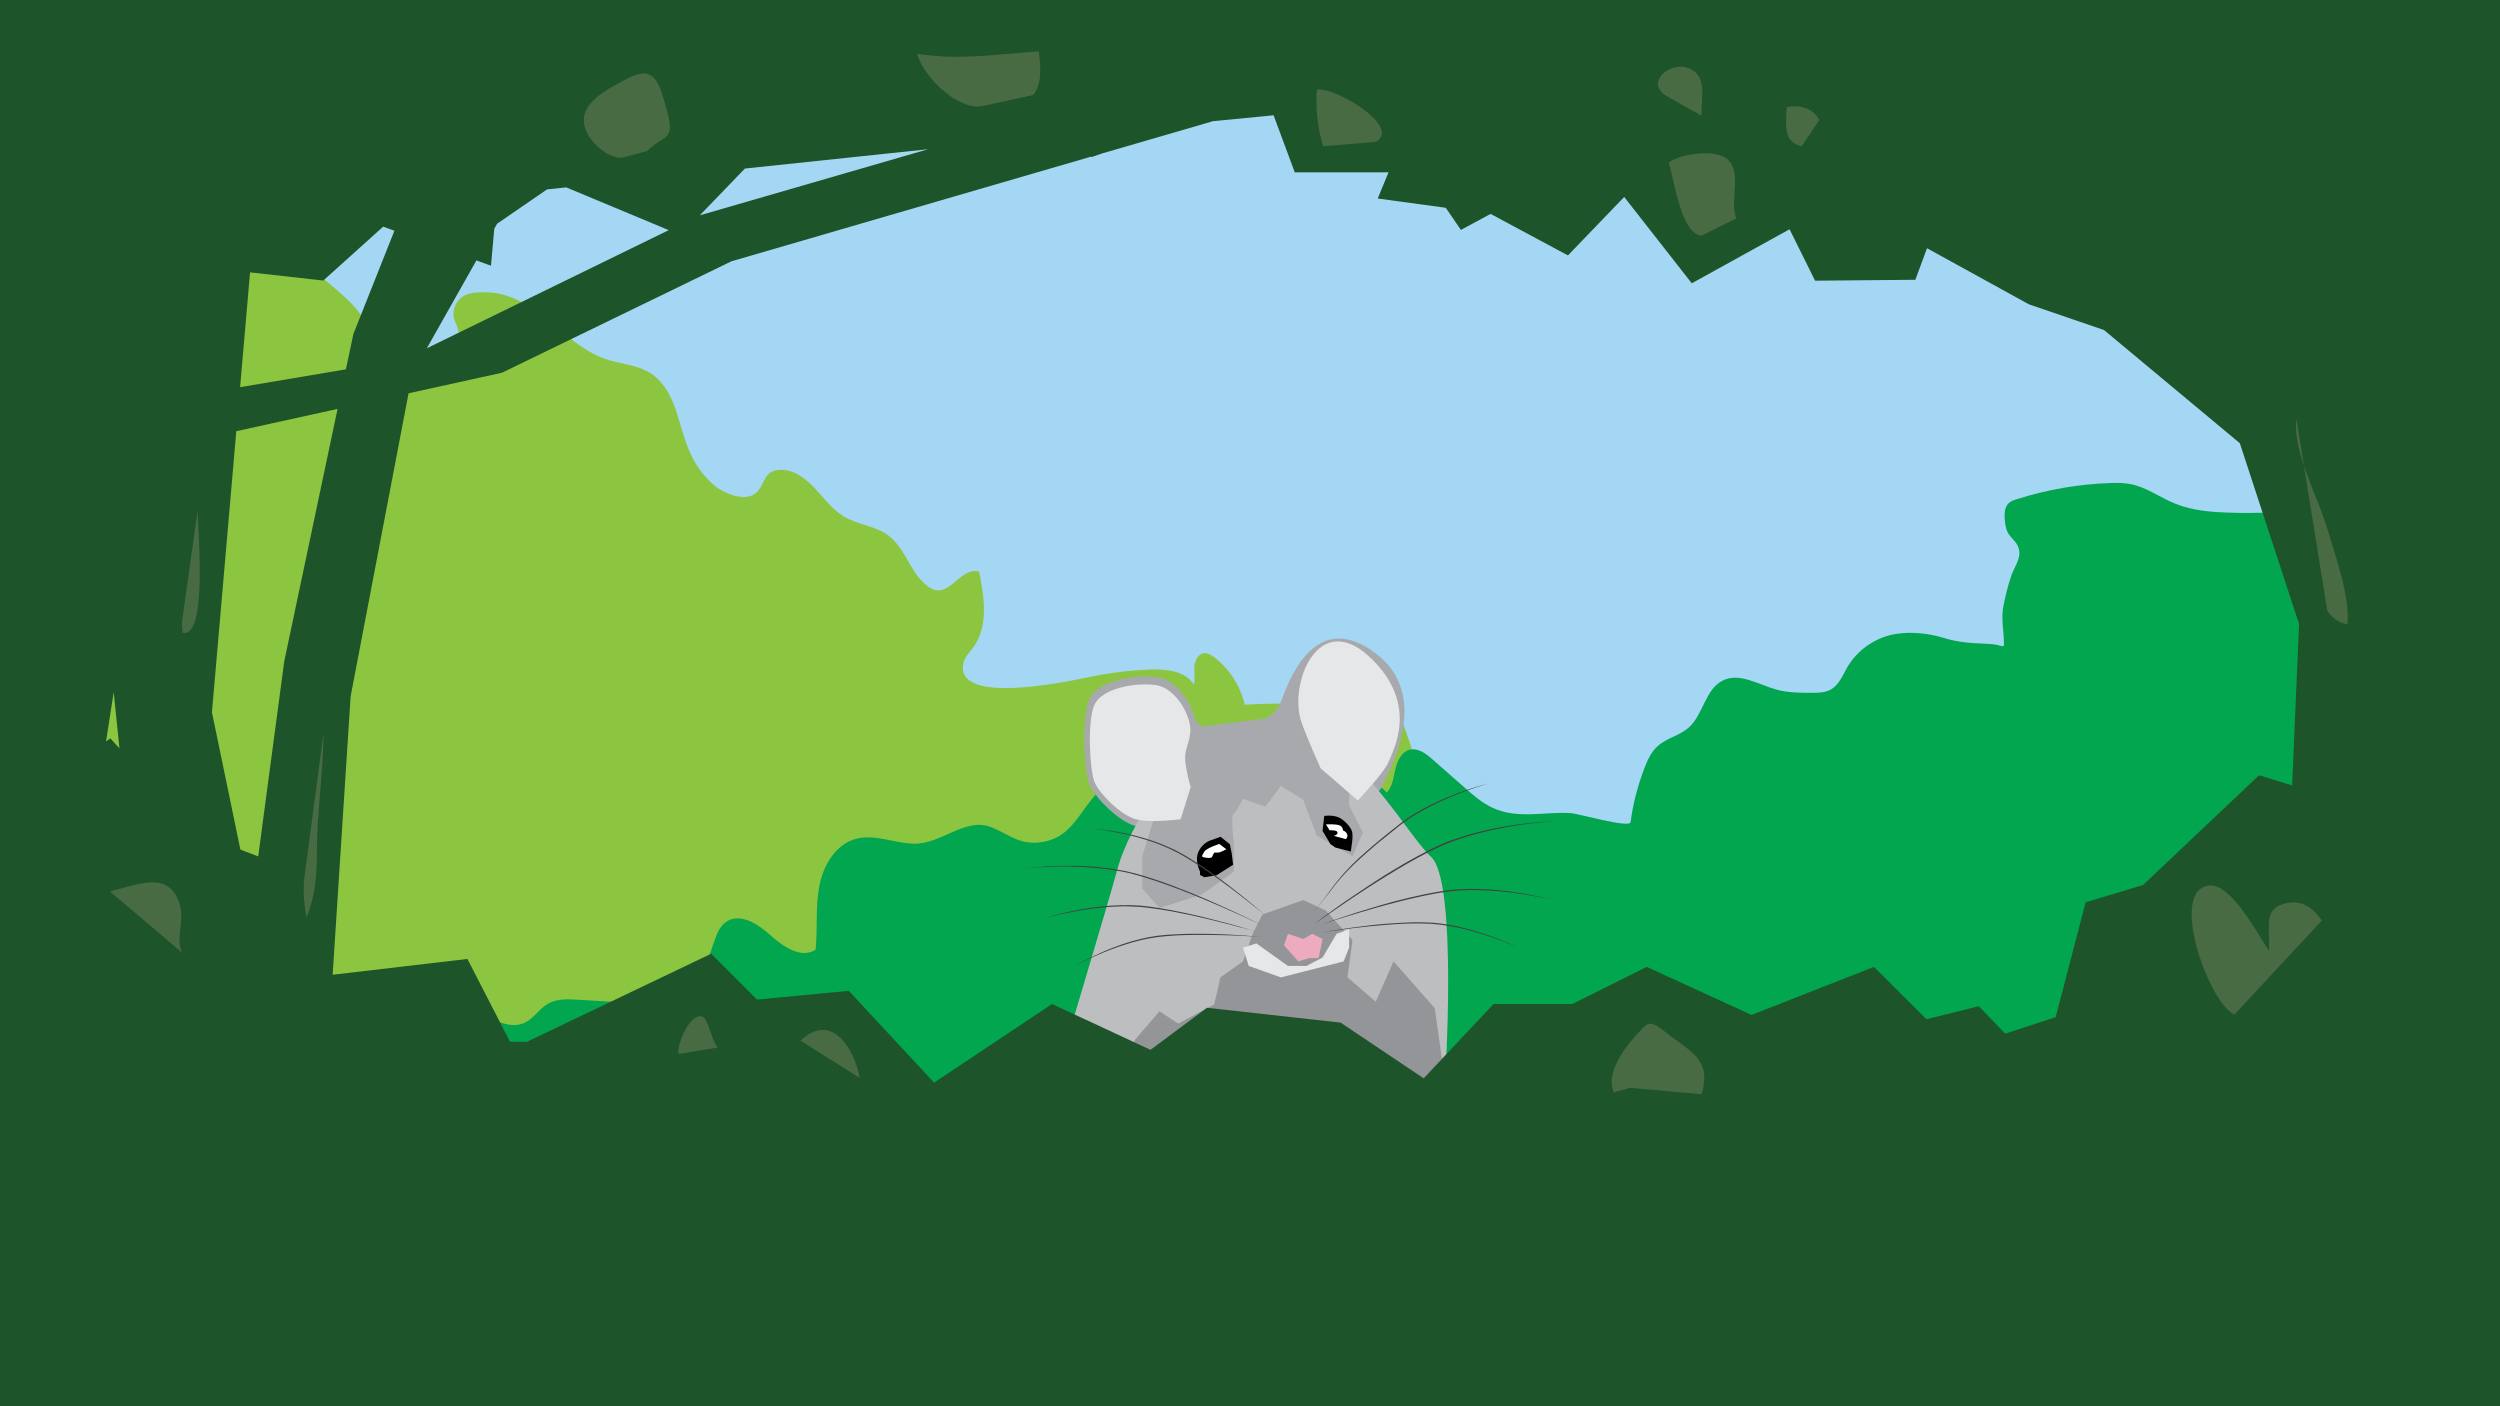 <?xml version="1.0" encoding="utf-8"?>
<!-- Generator: Adobe Illustrator 19.0.0, SVG Export Plug-In . SVG Version: 6.00 Build 0)  -->
<svg version="1.1" id="Layer_1" xmlns="http://www.w3.org/2000/svg" xmlns:xlink="http://www.w3.org/1999/xlink" x="0px" y="0px"
	 viewBox="0 0 1920 1080" enable-background="new 0 0 1920 1080" xml:space="preserve">
<rect x="0" y="0" width="1920" height="1080" fill="#808080" stroke="none"/>
<g id="bottom_x5F_forest_flip">
	<rect id="XMLID_455_" x="35.646" y="43.071" fill="#A4D7F4" width="1806.4" height="976.5"/>
	<path id="XMLID_454_" fill="#8CC640" d="M1084.146,797.871c22.4-36.7,24.7-82.2,20.4-124.9c-3.8-38.1-12.2-75.9-25.1-112
		c-1.1-3.1-2.3-6.2-4.3-8.7c-4.7-5.8-12.9-7.2-20.4-8.1c-32.8-3.7-65.9-4.8-98.8-3c-3.3-14.3-11.6-27.3-23.2-36.3
		c-2.4-1.8-5.2-3.5-8.1-3.2c-4.6,0.6-7.1,5.7-7.4,10.3c-0.3,4.6,0.8,9.3-0.3,13.7c-6.8-10.4-21.2-11.9-33.6-11.5
		c-13,0.5-25.9,1.9-38.7,4.2c-14.2,2.6-111.7,26-104.8-9c0.9-4.6,4.7-8.2,7.5-12c12-16.2,8.6-38.7,4.6-58.5
		c-15.5-3.6-23,22.6-38.6,12c-13.9-9.5-17.5-29.3-30.9-39.5c-10-7.6-23.7-8.3-34.5-14.8c-8.6-5.2-14.8-13.6-21.6-21
		s-15.4-14.3-25.5-14.7c-15.2-0.7-12.7,11.6-20.6,18c-8.3,6.8-24.9-0.2-31.6-6c-18-15.6-21.8-32.4-28.4-54.4
		c-3.8-12.6-10-25.3-21.2-32.2c-9.2-5.7-20.5-6.6-30.9-9.6c-35.6-10.2-56.4-51.8-95-52.2c-6.3,0-12.9,0-18.1,3.5
		c-6.1,4-8.5,12.8-5.4,19.4c14.4,31.1-27.5,30.8-49.1,28.6c-3-0.3-6.2-0.8-8.7-2.5c-5.3-3.6-6-11-7.7-17.2
		c-5.1-18.6-22.3-30.6-36.9-43.3c-8.8-7.6-20.9-19.6-22.7-31.7c-1.3-8.5,5.1-17.3-6.3-21.5c-13-4.8-27.9-11.3-39.3-2
		c-9.1,7.4-19.5,16.6-28,25.3c-18.7,19-32.3,42.7-42.1,67.3c-15.7,39.4-22.5,81.7-33.3,122.8c-9.7,37.2-22.7,73.5-30.7,111.1
		c-19.8,92.5-7.9,192,37.2,275.2s124.3,148.3,215.9,171.7c96.4,24.6,197.7,3.7,297.2,1.3c48.4-1.2,96.9,1.2,145.2-3.7
		c47.8-4.8,94.7-14.9,141.4-25.5c42.9-9.7,84.5-19.7,124.1-39.5C1036.746,848.271,1066.146,827.471,1084.146,797.871z"/>
	<path id="XMLID_171_" fill="#02A64F" d="M309.346,771.371c-12,1.1-37.4,5.9-36.2,21.9c2.4,31.3,20.4,59.5,42.6,81.6
		c20.4,20.3,47.9,33.6,67.1,54.7c18,19.7,38.3,23.2,64.7,26.9c345.2,48.8,698.3,41.5,1041.2-21.7c37.7-6.9,75.7-14.7,110.2-31.2
		c67.6-32.3,116.3-96.2,144.7-165.6s120.373-88.688,128.873-163.188c4.1-35.9-73.673-127.912-75.773-163.912
		c-0.3-4.6-0.8-9.5-3.9-12.8c-3.5-3.7-9.1-4.3-14.1-4.5c-21.5-0.9-43.1,0.9-64.6,0.2c-14.9-0.4-30.1-1.4-43.9-7.1
		c-11.4-4.6-21.6-12.4-33.6-14.8c-5.3-1.1-10.7-1.1-16-0.9c-24.3,0.8-48.5,5-71.7,12.4c-2.4,0.7-4.8,1.6-6.5,3.3
		c-3,3-3.1,7.9-2.8,12.2c0.3,3.7,0.8,7.4,2.6,10.6c1.9,3.3,5.3,5.8,7.1,9.2c4.4,8.4-1.8,15.5-4.5,23s-4.6,15.8-6.2,23.6
		c-2,9.7,0.4,19.6,0.4,29.5c0,0.4,0,0.9-0.3,1.2c-0.5,0.5-1.3,0.3-2,0.1c-3.9-1.3-8.1-1.5-12.2-1.7c-11.5-0.5-21.1-1.1-31.9-4.5
		c-11.3-3.5-25-4.9-36.7-3c-15.4,2.5-29.5,12.2-37.3,25.7c-3.5,6.1-6.2,13.2-12.3,16.8c-4.5,2.7-10.1,2.7-15.4,2.7
		c-9,0-18.1-0.1-26.7-2.5c-13.7-3.7-28-13.2-40.8-7.1c-13.9,6.5-15.2,26.4-26.7,36.5c-6.8,5.9-16.6,7.8-23.4,13.8
		c-5.1,4.5-8.1,10.9-10.5,17.3c-5.1,13.3-8.7,27.3-10.6,41.4c-0.6,4.7-40.6-6.7-45.7-7c-20.5-1.3-41.1,5-60.7-4.3
		c-7.8-3.7-14.4-9.5-20.9-15.2c-8.2-7.2-16.4-14.4-24.6-21.6c-5-4.5-11.4-9.3-17.9-7.5c-6.2,1.7-9.4,8.6-10.8,14.9
		s-2.2,13.2-6.6,17.9c-10.1-10.5-23.4-18-37.6-21.2c-8.4-1.9-19.1-1.3-23.1,6.3c-2.2,4.1-1.5,9.3-3.6,13.6
		c-3.3,6.9-12.8,8.8-20.1,6.5c-7.4-2.3-13.2-7.8-19.3-12.5c-12.7-9.9-27.3-17.5-42.7-22.1c-2.1,4.9-4.1,9.7-6.2,14.5
		c-24.2-4.2-51.6-2.3-69.2,14.8c-10.1,9.8-16,23.8-27.5,32c-9,6.3-21,8.3-31.6,5.2c-8.3-2.5-15.5-7.8-23.7-10.8
		c-19.5-7.1-37.8,13.4-58.5,13c-15.1-0.3-30.2-7.7-44.8-3.7c-15.6,4.3-25.1,20.7-28,36.6c-3,15.9-1.1,32.4-2.8,48.5
		c-10.9,7.1-24.8-2.2-34.4-10.9c-9.6-8.8-23.7-17.9-34.4-10.4c-5.2,3.6-7.4,10.1-9.4,16.1c-6.2,18.7-15.6,39.4-34.5,45.1
		c-7.3,2.2-15.2,1.7-22.8,1.3c-15.8-1-31.5-1.9-47.3-2.8c-7.7-0.5-15.9-0.8-22.6,3c-6.8,3.9-11,11.4-18,14.7
		c-11.4,5.3-24.2-2.6-35.6-7.9C348.346,768.771,329.346,769.571,309.346,771.371z"/>
</g>
<g id="mouse">
	<path id="XMLID_570_" fill="#A7A9AC" d="M1046.722,618.741c0,0,13-9.2,16-17.1s37.2-65.8-5-98.9c-48.6-38.2-69.2,23.5-73.9,36
		c-5.6,14.9-22.6,16.6-22.6,16.6L1046.722,618.741z"/>
	<path id="XMLID_569_" fill="#A7A9AC" d="M910.222,634.341c0,0-25.4,3.5-38.3,0s-30.6-21.5-35-31.3s-6.6-53.6,0-66.7
		c6.6-13.1,32.8-18.6,51.4-16.4s31.7,28.4,30.1,40.8c-1.6,12.4-6,14.9-3.8,28s4.2,18,4.2,18L910.222,634.341z"/>
	<path id="XMLID_568_" fill="#BCBEC0" d="M810.321,829.641c0,0,41.4-138.1,48.3-163.7c6.9-25.7,46.2-103.7,108.4-112.6
		c62.1-8.8,111.3,86,132,104.7s10.8,171.6,10.8,171.6H810.321z"/>
	<polygon id="XMLID_567_" fill="#939598" points="863.421,830.641 871.321,798.941 890.521,776.641 904.821,786.141 
		932.521,771.341 937.321,750.641 954.622,738.341 962.021,717.141 969.521,702.341 1000.921,691.241 1018.321,699.341 
		1038.722,722.041 1034.822,750.641 1056.622,769.341 1070.222,738.341 1101.922,774.341 1109.822,830.641 	"/>
	<path id="XMLID_566_" fill="#A7A9AC" d="M1038.622,603.741v-19.1l-39.3-32.3l-28.7-0.4l-44.7,5.6l-11.8,3.4l-30.1,64.4l2,4.1
		l-8.8,28.1v24.8l13.2,15l32.7-10.4l24.5-17.6v-20.8c0,0-2.4-22-0.6-23.1c1.9-1.1,7.6-11.9,7.6-11.9l17.2,6l11.9-16l17.2,10.7
		l10.3,27.6l27.5,15.8l8-18.2l-10.6-20.8v-10.8"/>
	<path id="XMLID_565_" fill="#A7A9AC" d="M947.721,570.841l-41.9,21.7l-14-52.4l13.8-1.8c0,0,12.5,17.2,20.4,21.1
		c7.9,3.9,21.7,0,21.7,0V570.841z"/>
	<path id="XMLID_564_" fill="#E6E7E8" d="M1042.822,614.741c0,0,20.6-21.7,23.6-29.6c2.9-7.9,24.6-44.3-14.8-80.8
		s-62.1,21.2-52.2,50c4.1,12,14.8,35.7,14.8,35.7L1042.822,614.741z"/>
	<path id="XMLID_563_" fill="#E6E7E8" d="M906.721,629.141c0,0-22.9,3.2-34.5,0s-27.6-19.3-31.5-28.2s-5.9-48.3,0-60.1
		s29.5-16.8,46.3-14.8s28.6,25.6,27.1,36.8c-1.4,11.2-5.4,13.5-3.4,25.3s3.8,16.2,3.8,16.2L906.721,629.141z"/>
	<polygon id="XMLID_562_" fill="#ECABBF" points="1012.721,735.841 1005.321,735.841 997.122,738.341 986.122,726.041 
		989.122,717.141 1000.921,721.141 1007.821,717.141 1015.721,721.141 	"/>
	<path id="XMLID_561_" d="M1038.322,647.341c0.2-0.9,0.8-6.1,0-8.9s-5.6-8.8-10.5-10.8s-10.8-1-10.8-1l-1.3,11.5l6.1,10.2l3.8,2.6
		l11.8,3C1037.422,653.941,1038.222,648.141,1038.322,647.341z"/>
	<path id="XMLID_560_" d="M929.821,645.341c-1.9,0.6-7.1,3.1-9.7,9.5c-2.6,6.5,1.5,14.5,1.5,14.5v2.6l3.3,1.8l9.5-1.6l12.6-8l-1-8.4
		l-1.5-7.4l-7.2-5.7C937.321,642.641,931.721,644.741,929.821,645.341z"/>
	<path id="XMLID_559_" fill="#FFFFFF" d="M1034.622,640.741c0.8,2.3-1,3.7-1,3.7l-9.3-2.5c0,0,3-0.6,2.9-2.6s-6.1-1.7-6.1-1.7
		l-2.8-4.5c0,0,8.2-0.5,10.8,0.9s2.2,3.7,2.2,3.7S1033.822,638.441,1034.622,640.741z"/>
	<path id="XMLID_558_" fill="#FFFFFF" d="M935.921,654.741c-1.3,0.1-3.4,0.1-3.4,0.1s-1.1,1.9-1.7,3.3s-6.1,0.5-7.1,0
		s-0.4-1.4,1.2-4.1s11.5-5.9,11.5-5.9l5.4,4.1C941.821,652.241,937.122,654.741,935.921,654.741z"/>
	<polygon id="XMLID_557_" fill="#E6E7E8" points="1036.122,713.741 1036.122,727.741 1031.922,738.341 983.721,750.641 
		959.021,741.841 954.622,727.741 964.921,724.541 989.122,741.841 1003.421,741.841 1015.721,735.341 1026.521,717.141 	"/>
	<path id="XMLID_556_" fill="#414042" d="M968.822,700.541c-3.4-2.7-8.1-6.5-13.9-11c-2.9-2.3-6.1-4.7-9.4-7.2
		c-3.3-2.5-6.9-5.1-10.6-7.8c-3.8-2.7-7.6-5.4-11.6-8.1c-2-1.4-4.1-2.7-6.1-4s-4.1-2.5-6.2-3.8c-2.1-1.2-4.2-2.4-6.3-3.6
		c-2.2-1.1-4.3-2.2-6.5-3.2c-4.3-2-8.7-3.7-13-5.2c-8.6-2.9-16.8-5.1-24-6.6s-13.2-2.5-17.4-3.1c-4.3-0.6-6.7-0.8-6.7-0.8
		s2.5,0.1,6.7,0.6s10.3,1.3,17.5,2.7c7.2,1.5,15.5,3.4,24.2,6.4c4.3,1.5,8.7,3.2,13.1,5.2c2.2,0.9,4.4,2.1,6.5,3.2
		c2.2,1.1,4.3,2.4,6.4,3.6c2.1,1.3,4.2,2.6,6.2,3.9c2.1,1.3,4.1,2.6,6.1,4c3.9,2.7,7.8,5.4,11.5,8.1s7.2,5.3,10.5,7.9s6.4,5,9.3,7.3
		c5.7,4.6,10.3,8.5,13.6,11.3s5.1,4.4,5.1,4.4S971.921,703.241,968.822,700.541z"/>
	<path id="XMLID_555_" fill="#414042" d="M962.022,707.241c-4.9-2.3-11.9-5.5-20.3-9.2c-4.2-1.9-8.7-3.8-13.6-5.9
		c-2.4-1-4.9-2-7.5-3.1s-5.2-2.1-7.9-3.2c-2.7-1.1-5.4-2.1-8.2-3.2c-2.8-1-5.6-2-8.4-3.1c-2.8-1-5.7-2-8.6-3c-3-0.9-5.9-1.9-8.8-2.8
		c-2.9-0.8-5.8-1.8-8.8-2.5c-1.4-0.4-2.9-0.8-4.4-1.1c-1.4-0.3-2.9-0.6-4.4-0.9c-5.9-1.1-11.8-1.9-17.5-2.5
		c-11.4-1.1-22.2-1.4-31.4-1.2s-16.8,0.6-22.2,1.1s-8.4,0.9-8.4,0.9s3.1-0.4,8.4-1c5.3-0.6,13-1.2,22.2-1.5s20-0.2,31.5,0.9
		c5.7,0.6,11.6,1.4,17.6,2.5c1.5,0.3,3,0.5,4.5,0.9s3,0.7,4.5,1.1c3,0.7,5.9,1.7,8.9,2.5c3,0.9,5.9,1.9,8.8,2.8c2.9,1,5.7,2,8.6,3
		c2.8,1.1,5.6,2.2,8.4,3.2c2.8,1.1,5.5,2.1,8.2,3.2c2.6,1.1,5.2,2.1,7.8,3.2c2.6,1.1,5.1,2.2,7.5,3.2c4.8,2.1,9.4,4.2,13.6,6.1
		c4.2,1.9,8,3.7,11.4,5.3c3.3,1.6,6.3,3,8.7,4.2c4.9,2.4,7.6,3.8,7.6,3.8S967.021,709.641,962.022,707.241z"/>
	<path id="XMLID_553_" fill="#414042" d="M959.522,714.041c-4.5-1.2-10.9-2.9-18.6-4.9c-3.9-1-8.1-2-12.5-3.1
		c-2.2-0.5-4.5-1.1-6.8-1.6s-4.7-1.1-7.1-1.6s-4.9-1-7.4-1.5s-5-1-7.6-1.5c-2.6-0.4-5.2-0.9-7.8-1.3c-2.6-0.4-5.2-0.8-7.8-1.1
		c-2.7-0.3-5.3-0.7-7.9-0.9c-2.6-0.2-5.2-0.3-7.8-0.4c-5.2-0.2-10.4,0-15.3,0.3c-9.9,0.6-19.1,2-26.9,3.4
		c-7.8,1.5-14.3,2.9-18.8,4.1c-4.5,1.1-7,1.9-7,1.9s2.5-0.8,7-2.1s10.9-3,18.7-4.5s17-3,26.9-3.7c5-0.3,10.2-0.5,15.4-0.4
		c2.6,0.1,5.3,0.2,7.9,0.4s5.3,0.6,7.9,0.9c2.7,0.4,5.3,0.8,7.9,1.2c2.6,0.5,5.2,0.9,7.8,1.4c2.5,0.5,5.1,1,7.6,1.5
		c2.5,0.6,5,1.1,7.4,1.6s4.8,1.1,7.1,1.6c2.3,0.6,4.6,1.2,6.8,1.7c4.4,1.1,8.6,2.2,12.4,3.2c3.9,1,7.4,2,10.5,2.9s5.8,1.7,8,2.4
		c4.5,1.4,7,2.2,7,2.2S964.021,715.441,959.522,714.041z"/>
	<path id="XMLID_551_" fill="#414042" d="M1010.321,698.541c0.8-0.9,2-2.3,3.4-4.2c1.5-1.8,3.2-4.1,5.1-6.7c1.9-2.6,4-5.5,6.5-8.7
		c2.4-3.2,5.2-6.5,8.3-9.9s6.5-6.8,10.2-10.2c1.9-1.7,3.8-3.4,5.7-5.1c1.9-1.7,3.9-3.4,5.9-5.1c2-1.7,4-3.4,6.1-5.1
		c2.1-1.6,4.1-3.3,6.2-5s4.2-3.4,6.3-5c2.1-1.7,4.2-3.2,6.4-4.7c4.3-3,8.8-5.6,13.2-8c8.8-4.8,17.4-8.4,24.9-11.3
		c7.4-2.8,13.8-4.8,18.3-6.1s7.1-1.9,7.1-1.9s-2.6,0.7-7,2.1c-4.5,1.4-10.8,3.6-18.2,6.5c-7.4,2.9-15.9,6.7-24.7,11.5
		c-4.4,2.4-8.8,5-13.1,8c-2.2,1.5-4.3,3.1-6.4,4.7c-2,1.7-4.1,3.3-6.2,5c-2.1,1.6-4.2,3.3-6.2,5c-2.1,1.6-4.1,3.3-6.1,5
		s-4,3.4-5.9,5.1c-2,1.7-3.9,3.4-5.7,5.1c-3.7,3.3-7.1,6.7-10.3,10c-3.1,3.3-5.9,6.6-8.4,9.7c-2.5,3.1-4.7,6-6.7,8.6
		s-3.7,4.8-5.2,6.6c-1.5,1.9-2.7,3.2-3.5,4.2s-1.2,1.5-1.2,1.5S1009.521,699.641,1010.321,698.541z"/>
	<path id="XMLID_549_" fill="#414042" d="M1016.421,704.241c2.3-1.7,5.1-3.7,8.3-6c3.2-2.3,6.8-4.9,10.8-7.6s8.4-5.6,13-8.7
		c2.3-1.6,4.7-3.1,7.1-4.7s4.9-3.2,7.5-4.8s5.2-3.2,7.9-4.8c2.6-1.6,5.4-3.2,8.1-4.8c2.8-1.6,5.6-3.1,8.4-4.7c2.9-1.5,5.7-3,8.6-4.5
		c2.9-1.4,5.8-2.9,8.7-4.2c1.4-0.7,2.9-1.3,4.4-1.9c1.5-0.7,3-1.2,4.5-1.8c6-2.2,12-4.1,17.8-5.7c11.7-3.2,22.8-5.2,32.4-6.6
		s17.7-2.1,23.3-2.5c5.7-0.3,8.9-0.4,8.9-0.4s-3.2,0.1-8.8,0.6c-5.6,0.5-13.7,1.4-23.2,2.9c-9.6,1.5-20.7,3.7-32.3,6.9
		c-5.8,1.6-11.8,3.5-17.7,5.8c-1.5,0.6-2.9,1.2-4.4,1.8s-2.9,1.2-4.4,1.9c-2.9,1.3-5.8,2.8-8.7,4.2c-2.8,1.5-5.7,3-8.5,4.5
		c-2.8,1.6-5.6,3.2-8.4,4.7c-2.7,1.6-5.4,3.2-8.1,4.8s-5.3,3.2-7.9,4.8c-2.5,1.6-5,3.2-7.5,4.7c-2.5,1.6-4.9,3.1-7.2,4.6
		c-4.6,3-9,5.9-13,8.6c-8,5.4-14.7,10-19.3,13.2s-7.2,5.1-7.2,5.1S1012.122,707.641,1016.421,704.241z"/>
	<path id="XMLID_547_" fill="#414042" d="M1022.921,707.141c2.4-0.8,5.2-1.8,8.5-2.9c3.2-1.1,6.9-2.3,11-3.6c4-1.3,8.4-2.6,13.1-4
		c2.3-0.7,4.7-1.4,7.2-2.1c2.5-0.7,5-1.4,7.6-2.1c2.5-0.6,5.2-1.3,7.8-2c2.7-0.6,5.4-1.2,8.1-1.9c2.7-0.6,5.4-1.2,8.2-1.8
		c2.8-0.5,5.6-1.1,8.4-1.6c2.8-0.4,5.6-1,8.4-1.3c2.8-0.4,5.6-0.6,8.4-0.8c5.6-0.4,11.1-0.5,16.4-0.3c10.6,0.3,20.5,1.4,28.9,2.7
		s15.4,2.8,20.2,3.9c4.9,1.1,7.6,1.9,7.6,1.9s-2.7-0.7-7.6-1.7c-4.8-1-11.8-2.3-20.2-3.5s-18.3-2.1-28.9-2.4
		c-5.3-0.2-10.8-0.1-16.3,0.3c-1.4,0.2-2.8,0.2-4.2,0.4c-1.4,0.2-2.8,0.3-4.2,0.5c-2.8,0.3-5.6,0.9-8.4,1.3
		c-2.8,0.5-5.5,1.1-8.3,1.6c-2.7,0.6-5.5,1.2-8.2,1.8c-2.8,0.6-5.4,1.3-8.1,1.9c-2.6,0.7-5.2,1.3-7.8,2s-5.1,1.3-7.6,2
		c-2.4,0.7-4.9,1.3-7.2,2c-4.7,1.4-9.1,2.7-13.2,3.9c-8.1,2.4-14.9,4.6-19.6,6.1c-4.7,1.6-7.4,2.5-7.4,2.5
		S1018.221,709.041,1022.921,707.141z"/>
	<path id="XMLID_545_" fill="#414042" d="M963.822,719.241c-4-0.2-9.8-0.5-16.8-0.8c-3.5-0.1-7.3-0.2-11.3-0.3c-2,0-4-0.1-6.1-0.1
		s-4.2,0-6.4,0c-2.1,0-4.4,0-6.6,0c-2.2,0-4.5,0.1-6.8,0.1c-2.3,0.1-4.6,0.2-6.9,0.3c-2.3,0.2-4.6,0.3-6.9,0.5s-4.6,0.4-6.9,0.7
		s-4.5,0.7-6.8,1.1c-4.5,0.8-8.8,1.9-13,3.1c-8.3,2.4-16,5.2-22.4,7.9c-6.4,2.6-11.7,5.1-15.3,6.9c-3.7,1.8-5.7,2.9-5.7,2.9
		s2-1.2,5.6-3.1c3.6-1.9,8.8-4.5,15.2-7.3s14-5.8,22.4-8.2c4.2-1.2,8.6-2.3,13.1-3.2c2.3-0.4,4.6-0.8,6.9-1.1c2.4-0.3,4.7-0.5,7-0.7
		c2.4-0.1,4.7-0.3,7-0.4s4.6-0.2,6.9-0.3c2.3,0,4.6-0.1,6.8-0.1s4.4,0,6.6,0c2.2,0,4.3,0.1,6.4,0.1c2.1,0.1,4.2,0.1,6.2,0.2
		c4,0.1,7.8,0.3,11.3,0.5c6.9,0.4,12.7,0.9,16.8,1.2c4.1,0.4,6.4,0.6,6.4,0.6S968.221,719.641,963.822,719.241z"/>
	<path id="XMLID_543_" fill="#414042" d="M1021.721,714.941c2.1-0.3,4.6-0.7,7.5-1.2c2.9-0.4,6.2-0.9,9.8-1.4s7.5-1,11.6-1.5
		c2-0.2,4.1-0.5,6.3-0.7c2.1-0.2,4.3-0.4,6.6-0.6c2.3-0.1,4.6-0.3,6.9-0.5c2.3-0.1,4.6-0.3,7-0.4c2.4-0.1,4.8-0.2,7.2-0.3
		c2.4,0,4.8-0.1,7.2,0c4.8,0,9.7,0.3,14.4,0.9c4.8,0.6,9.4,1.4,13.8,2.4c8.8,2,16.9,4.5,23.7,6.9c6.9,2.4,12.4,4.7,16.3,6.4
		c3.8,1.7,6,2.8,6,2.8s-2.2-1-6.1-2.6s-9.6-3.8-16.4-6.1s-14.9-4.7-23.7-6.6c-4.4-0.9-9-1.7-13.7-2.3s-9.5-0.9-14.3-0.9
		c-2.4-0.1-4.8,0-7.2,0c-2.3,0-4.7,0.1-7.1,0.2c-2.3,0.1-4.7,0.3-7,0.4c-2.4,0.2-4.6,0.3-6.9,0.5c-4.5,0.4-8.9,0.8-13,1.2
		s-8,0.9-11.6,1.3c-7.2,0.9-13.1,1.7-17.3,2.3s-6.6,1-6.6,1S1017.521,715.741,1021.721,714.941z"/>
</g>
<g id="top_x5F_forest">
	<path id="XMLID_30_" fill="#1E542A" d="M0,0v1080h1920V0H0z M572.109,129.437l140.651-14.836l-175.326,50.777L572.109,129.437z
		 M365.877,200.014l11.198,4.057l2.517-28.359l2.202-3.901l38.3-26.339l14.761-1.557l78.744,32.831l-185.788,90.717L365.877,200.014
		z M192.049,209.168l56.226,6.303l46-41.4l8.636,3.129l-31.536,79.371l-5.716,27.074l-81.25,13.702L192.049,209.168z
		 M84.775,567.071l-3.333,2.312l5.874-37.764l4.433,43.164L84.775,567.071z M198.307,657.732l-13.682-5.254l-21.85-105.407
		l18.706-215.918l77.76-17.108l-40.965,194.026L198.307,657.732z M1760.356,603.191l-25.381-7.82l-89.1,84.3l-44.1,13.3l-23,88.2
		l-38.803,12.672l-20.197-21.072l-40.3,10l-40.3-40.2l-94,36.9l-80.5-36.9l-57.1,28.5h-60.5l-53.7,57.1l-63.8-42.8l-102.6-11.4
		l-43.4,32.3l-75.6-35.2l-90.6,60.4l-65.5-70.5l-70.5,6.7l-35.2-35.2l-141.433,67.6h-13.067l-32.7-63.6l-103.498,12.136
		l13.798-213.736l44.495-232.824l71.705-15.776l176.3-85.6l276.252-80.385l0.248,0.385l7.744-2.71l85.587-24.904l46.49-4.52
		l16.279,43.834h71.992l-8.292,20.1l52.254,7.112l11.646,16.988l22.799-12.3h0.001l59.4,31.9l43.2-44.9l51.9,66.3l75.1-41.5
		l19.6,39.5l77-0.7l8.967-24.238l78.134,43.038l57.8,19.8l104.3,86.9l45.5,138.9L1760.356,603.191z"/>
	<path id="XMLID_15_" fill="#496B44" d="M478.575,120.971c-11.8,1.6-27.8-13.2-29.9-25.2c-3.1-17.5,18.9-27.8,32.9-35.3
		c21.7-11.6,24.9,3.5,30.9,25.6c6,22.1-1.8,16.8-15.5,29.9"/>
	<path id="XMLID_14_" fill="#496B44" d="M754.775,81.371c-18.7,4.1-46.1-22.7-50.3-40.1c33.1,5.3,60.1,0.3,93.3-1.8
		c1.3,10.8,3,25.1-4.4,33.5"/>
	<path id="XMLID_13_" fill="#496B44" d="M1016.175,112.271c-4.2-13.7-5.9-29.1-4.8-43.5c14.3-2,65.6,28.8,45.1,40.2"/>
	<path id="XMLID_12_" fill="#496B44" d="M1306.575,181.071c-15.6-2.2-20.4-41.3-25-56.2c8.9-6.8,35.6-10.8,45.1-2.6
		c11.5,9.8,1.4,32.9,6.8,45.4"/>
	<path id="XMLID_11_" fill="#496B44" d="M1383.775,112.271c-15.1-2.8-11.9-18.2-11.6-30c10.3-2,20,0.7,25,9.8"/>
	<path id="XMLID_10_" fill="#496B44" d="M1279.775,73.671c-16.4-10,2.2-26.8,16.8-21.4c14.8,5.5,10.1,22.3,10.1,36.6"/>
	<path id="XMLID_9_" fill="#496B44" d="M248.375,563.571c-0.1,30.5-5,59.9-5,90.6c0,18.6-1.2,34-8,50.5c-1.8-8.9-2.3-17.7-2.1-26.9"
		/>
	<path id="XMLID_8_" fill="#496B44" d="M151.775,392.171c0,12.2,8,98.6-11.5,93.8c-0.3-2.8-0.9-7-0.3-9.8"/>
	<path id="XMLID_7_" fill="#496B44" d="M1763.675,321.871c-3.3,24.2,16.8,60.3,23.7,84.2c6,20.6,17.6,51.9,15.4,73.3
		c-7-0.9-11.8-5.1-15.4-10.2"/>
	<path id="XMLID_6_" fill="#496B44" d="M1715.975,779.171c-20-9.1-51.6-98.2-18.1-99.1c16.1-0.4,36.1,37.2,44.7,50.3
		c1.1-18.4-5.2-33,13.7-36.8c12.6-2.5,20.3,4.2,26.9,13.4"/>
	<path id="XMLID_5_" fill="#496B44" d="M1251.375,835.371c-3.1,1.7-8.4,1.9-11.9,3.8c-6.3-13.8,6.3-32.1,15.7-42.5
		c11.2-12.5,11-14.2,25.4-2.9c18.3,14.5,34.1,19.9,26.3,46.6"/>
	<path id="XMLID_4_" fill="#496B44" d="M521.075,809.471c-1.5-7.1,9-32.1,18.5-28.7c4.3,1.6,6.9,18.6,11.7,23.7"/>
	<path id="XMLID_3_" fill="#496B44" d="M614.875,799.271c23.4-22.6,41.5,5.9,45.3,28.5"/>
	<path id="XMLID_2_" fill="#496B44" d="M84.375,684.571c22.4-5.3,45.9-16.7,53.8,10.6c3.6,12.2-3.6,25.5,1.6,36.4"/>
</g>
</svg>
